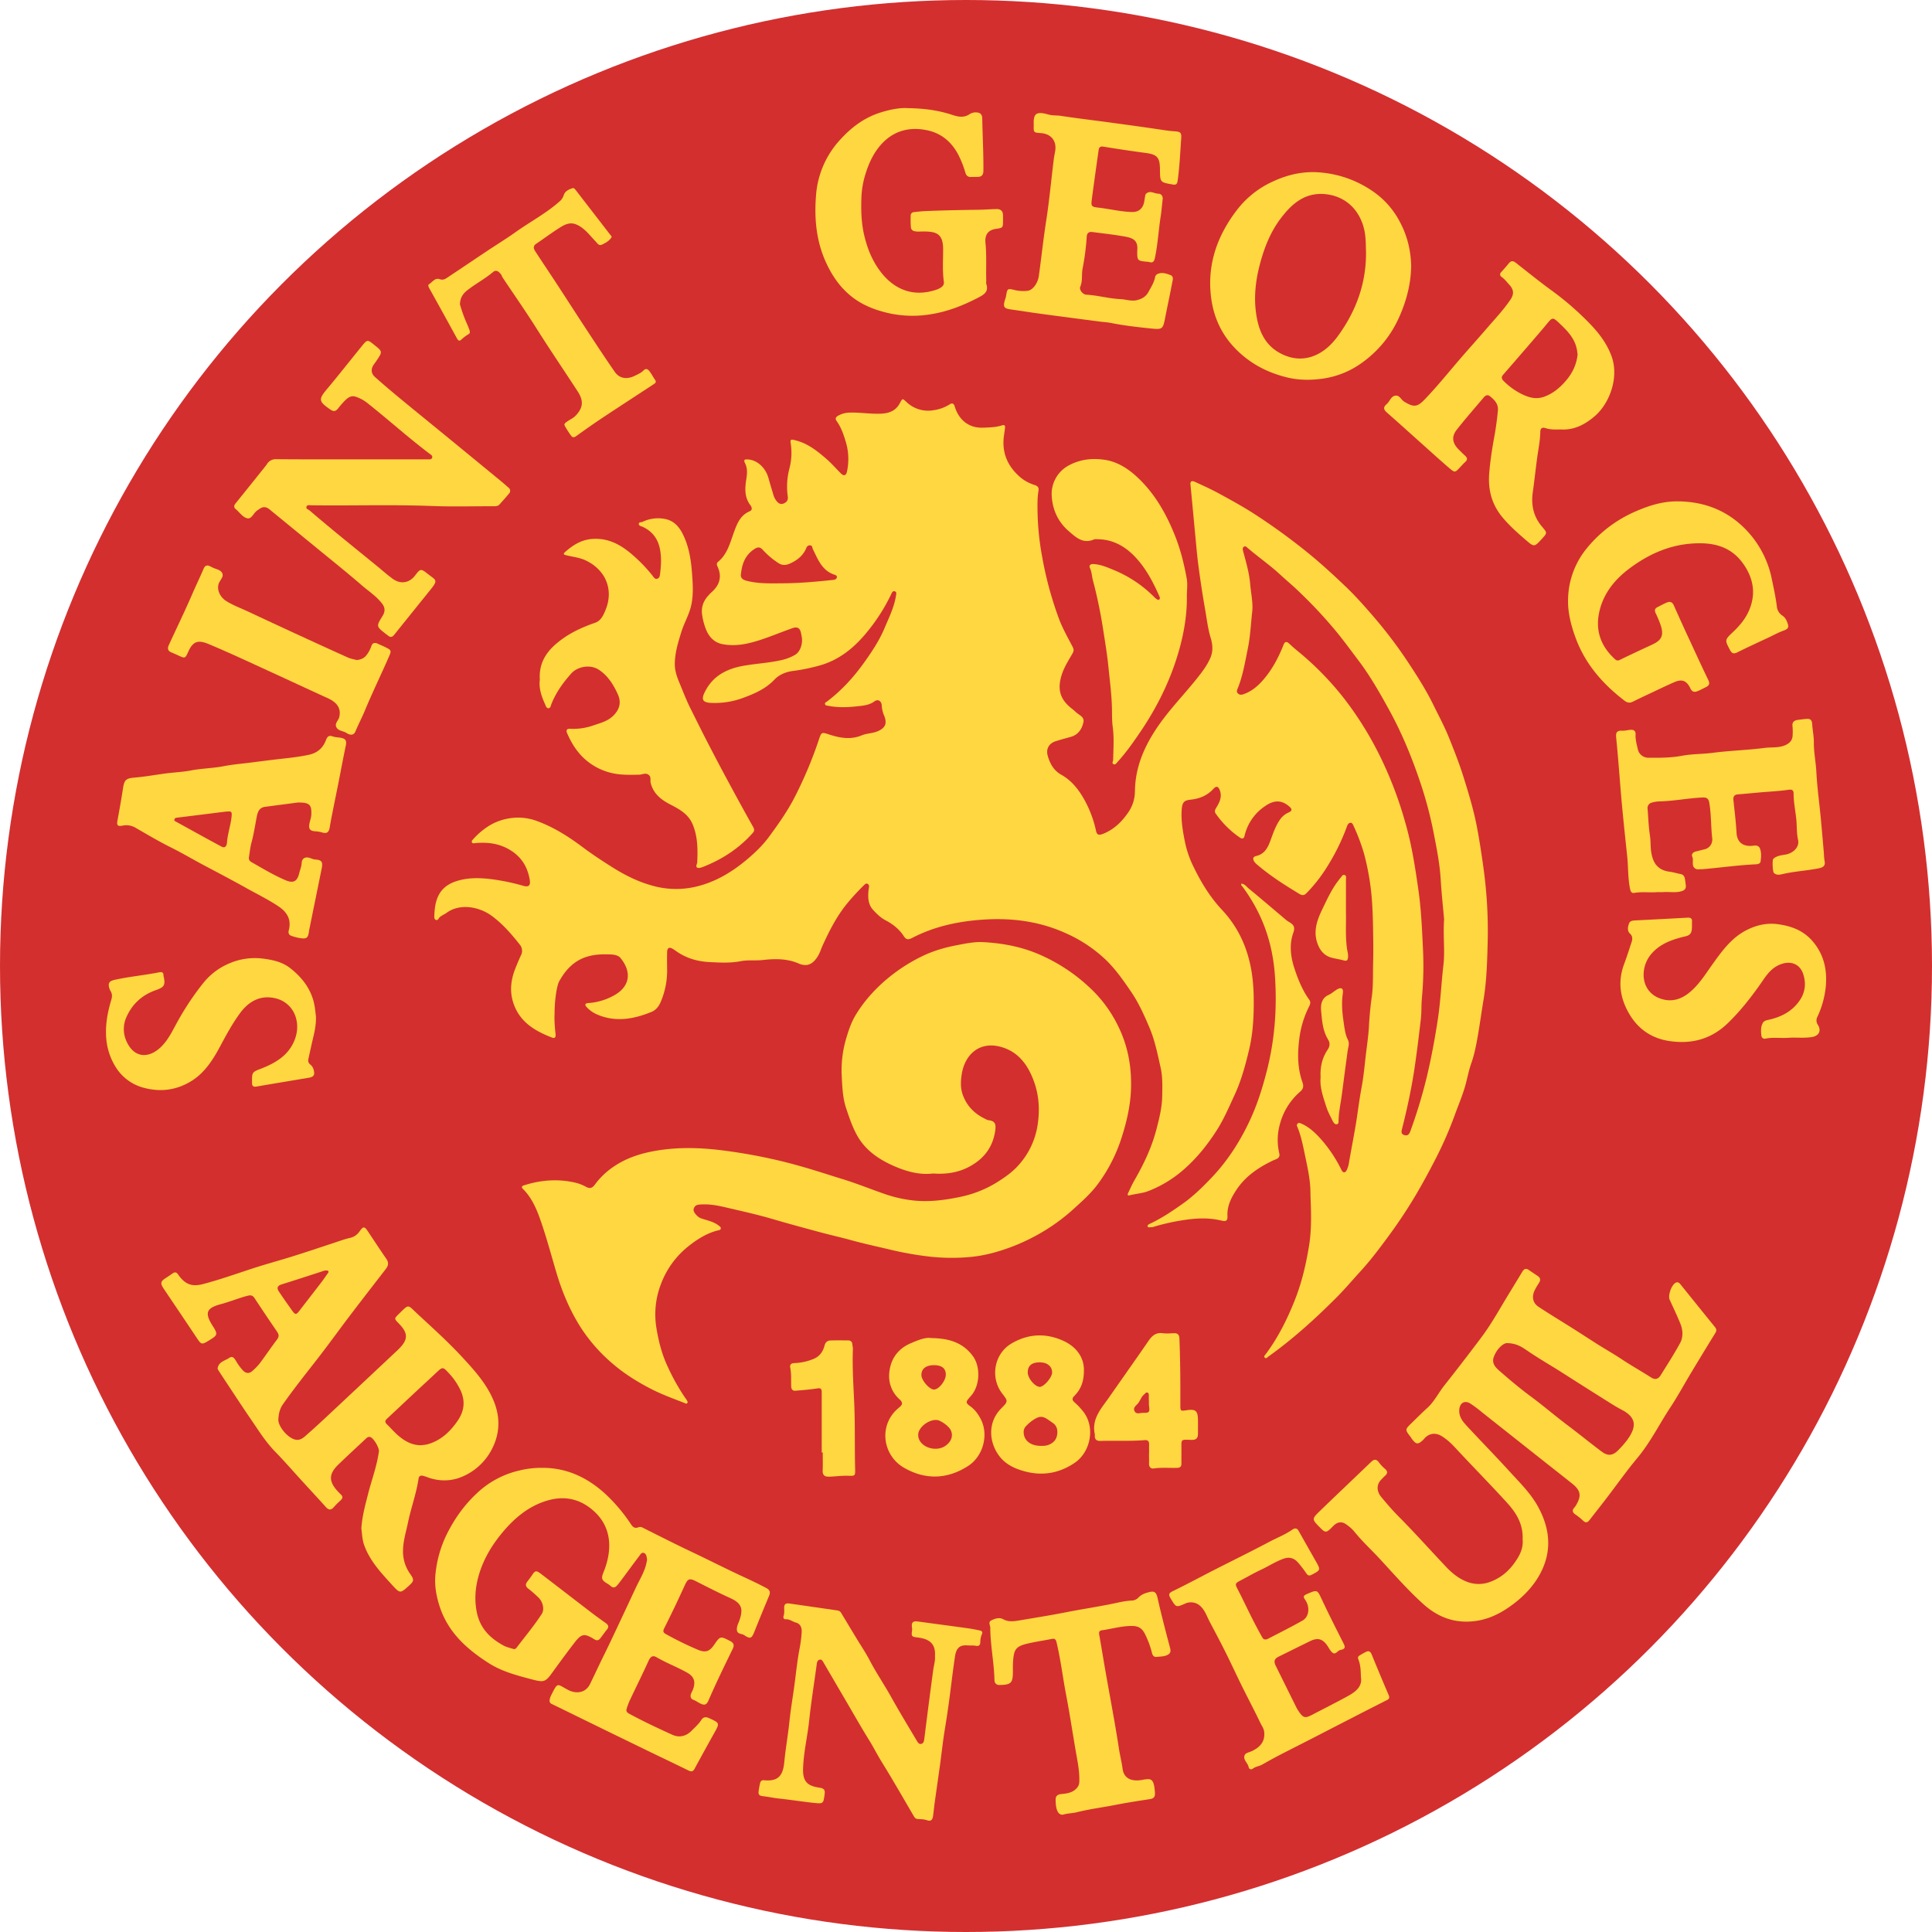 <svg id="Calque_1" data-name="Calque 1" xmlns="http://www.w3.org/2000/svg" viewBox="0 0 1936.88 1936.88"><defs><style>.cls-1{fill:#d32f2f;}.cls-2{fill:#ffd740;}</style></defs><title>SGA-logo-site-md</title><circle class="cls-1" cx="968.44" cy="968.44" r="968.44"/><path class="cls-2" d="M1570.27,1577.36c.7-15.51-6.62-26.81-15.7-36.79-16.82-18.48-34.41-36.25-51.4-54.58-4.43-4.78-9-9.17-14.57-12.42-5.83-3.38-12-2.52-16.55,2.41-.45.49-.83,1-1.31,1.5-5.44,5.11-7,5-11.63-1-.4-.52-.66-1.16-1.06-1.68-5.77-7.45-5.82-7.49.89-14,5.22-5.06,10.3-10.25,15.72-15.13,7-6.32,11.19-15.06,17-22.44q18.91-23.9,37.2-48.3c10.65-14.16,19.06-29.8,28.33-44.88,4.34-7,8.59-14.14,12.92-21.19,1.63-2.66,3.48-3.57,6.48-1.5,2.83,2,5.71,3.88,8.58,5.8,3.37,2.25,3.25,4.51,1.27,7.5a64.52,64.52,0,0,0-4,6.88c-3.23,6.51-2.07,12.82,3.8,16.7,11.11,7.33,22.52,14.19,33.78,21.3,7.92,5,15.78,10.12,23.68,15.17,8.59,5.51,17.5,10.48,26,16.13,9.59,6.37,19.66,12,29.37,18.21,4.21,2.69,7.24,1.57,9.58-2.19,6.64-10.66,13.48-21.22,19.48-32.24,3.36-6.17,2.85-13.29.16-19.82-3.29-8-7-15.78-10.57-23.63-2-4.33,1.9-15.32,6.22-17.19,2.29-1,3.62.52,4.94,2.16q17.05,21.24,34.22,42.4c1.62,2,1.8,3.61.45,5.81q-12.12,19.65-24,39.4c-7.09,11.75-13.62,23.87-21.16,35.3-11.09,16.81-20,35-33,50.62-11,13.15-20.9,27.23-31.34,40.86-5.52,7.21-11.18,14.32-16.74,21.51-2,2.61-3.91,3.08-6.5.52a61.19,61.19,0,0,0-7.69-6.18c-3-2.09-3.45-4.25-.87-7a12,12,0,0,0,1.43-2c5.81-9.54,4.93-15-3.74-21.9-10.29-8.23-20.68-16.33-31-24.51q-29.64-23.44-59.26-46.91a126.11,126.11,0,0,0-11.84-8.85c-5.85-3.57-10.62-.58-11.07,6.4-.42,6.45,3.08,11.19,7,15.42,14,15.18,28.55,29.94,42.47,45.24,10.53,11.58,21.88,22.44,29.58,36.52,11.2,20.48,13.89,41.64,4.09,62.9-7.23,15.7-19.28,28-33.51,37.81-11.71,8.09-24.11,13.4-38.7,14.24-18.66,1.08-33.9-5.66-47.31-17.77-15.46-14-29.17-29.74-43.29-45-8.52-9.24-17.84-17.71-25.71-27.58a41,41,0,0,0-8.18-7.17c-3.76-2.73-7.71-2.51-11.38.45a35.42,35.42,0,0,0-2.85,2.77c-5.57,5.54-6.46,5.55-11.86.06-8.28-8.42-8.4-8.54.21-16.85,17-16.42,34.15-32.69,51.22-49.05,2.88-2.77,5.22-2.78,7.7.67a40.48,40.48,0,0,0,6.13,6.49c2.87,2.53,2.54,4.66-.15,7-1.25,1.07-2.32,2.36-3.5,3.51-5.4,5.28-4.63,12.28-.29,17.5,5.5,6.61,11.09,13.19,17.13,19.27,16.46,16.54,32,34,48,50.91,6.23,6.57,13.22,12.19,21.64,15.22a32.36,32.36,0,0,0,23-.37c12-4.55,20.42-12.76,27-23.51C1569.09,1590.11,1570.91,1583.66,1570.27,1577.36Zm-15.71-196.71c-3.57-.07-10,5.45-13.09,13.57-2.51,6.51,1.57,10.74,5.55,14.21,10.18,8.87,20.52,17.6,31.37,25.61,12.72,9.38,24.67,19.74,37.31,29.22,11.44,8.59,22.52,17.69,34,26.25,6.09,4.55,11,3.94,16.27-1.39a94.14,94.14,0,0,0,9.15-10.41c8.82-12.18,10.44-22-5.48-30.25-6.11-3.16-11.9-7-17.74-10.63q-21.06-13.23-42-26.63c-11.24-7.15-22.8-13.76-33.86-21.25C1570.42,1385.16,1564.7,1380.71,1554.56,1380.65Z" transform="translate(-43.81 -34.12)"/><path class="cls-2" d="M406.09,1566.53c.71-12.07,3.81-23.25,6.68-34.51,3.63-14.26,8.89-28.11,10.9-42.8.49-3.6-5.31-13.52-8.74-14.46-1.61-.44-2.82.26-4,1.36-9.38,8.84-18.91,17.52-28.15,26.5-9.39,9.13-9.45,16.61-.68,26.25,1.12,1.22,2.27,2.41,3.48,3.55,2,1.88,1.94,3.64,0,5.52-2.4,2.28-4.87,4.52-7,7-2.82,3.25-5.2,3.29-8.12,0-8.39-9.36-17-18.57-25.43-27.84s-16.49-18.56-25.16-27.41c-9.55-9.77-16.71-21.29-24.36-32.45-8.5-12.39-16.7-25-25-37.52q-3.84-5.77-7.58-11.61c-.43-.68-1-1.55-.93-2.23,1.07-6.74,7.53-7.57,11.87-10.59,3.19-2.23,5.15.86,6.56,3.27a53.35,53.35,0,0,0,6.7,9.2c3.11,3.38,6.49,3.77,9.9.61a58.68,58.68,0,0,0,7.22-7.49c5.83-7.8,11.26-15.92,17.16-23.67,2.21-2.9,2.22-5,.21-8q-11.51-16.76-22.67-33.75c-2-3-4.05-3.09-7.47-2.17-8.85,2.37-17.33,5.89-26.15,8.25-14.65,3.9-16.58,8.68-8.43,21.64.18.28.4.53.57.82,4.74,7.74,4.53,8.6-3.3,13.45-8.41,5.21-8.31,5.15-14-3.37-10.73-16.12-21.59-32.15-32.38-48.22-3.44-5.12-3-7.24,2.15-10.45,2.37-1.48,4.65-3.1,6.95-4.69,2.12-1.46,3.78-1.39,5.4,1,7,10.08,13.77,12.68,25.27,9.66,17.16-4.51,33.86-10.52,50.74-16,12.91-4.17,26-7.7,39-11.77,13.89-4.36,27.69-9,41.54-13.56,5.29-1.72,10.53-3.71,15.93-4.91,4.39-1,7.3-3.35,9.79-6.88,3.35-4.77,4.7-4.7,7.85,0,6.26,9.33,12.38,18.75,18.79,28,2.57,3.71,1.92,6.75-.56,10-11.91,15.43-23.89,30.82-35.69,46.34-11.18,14.71-21.95,29.74-33.31,44.31-11.58,14.85-23.29,29.59-34.15,45-3.24,4.61-4.4,9.71-4.63,15.43-.26,6.49,9.19,18.62,17.53,20.14,5,.92,8.58-2.86,12-5.89,6.82-6,13.5-12.15,20.13-18.36q34.56-32.34,69.06-64.77c.6-.56,1.21-1.13,1.79-1.71,9.77-9.63,9.84-16,.29-25.75-4.77-4.88-4.79-4.9,0-9.6,10.57-10.29,8.37-9.63,18.76,0,15.14,14.06,30.54,27.88,44.59,43.08,12.34,13.35,24.69,26.91,31.74,44.08s6.3,34.23-3.06,50.69a59.14,59.14,0,0,1-25.69,24c-11.94,5.94-24.58,6.5-37.28,2a35.49,35.49,0,0,0-5.15-1.66c-2.23-.42-3.77.37-4.16,3-2.2,14.93-7.52,29.09-10.55,43.8-1.93,9.36-4.92,18.59-5,28.25A38.47,38.47,0,0,0,455,1612c4.2,5.9,3.92,7.21-1.39,12-8.45,7.6-8.71,7.84-16.56-.78-11-12.07-22.32-24-28.09-39.92C406.9,1577.65,406.83,1571.91,406.09,1566.53ZM465.42,1483a46.28,46.28,0,0,0,6.81-.88c13.33-3.7,22.75-12.51,30.45-23.75,6.55-9.58,7.73-19.42,3-30.08a66.51,66.51,0,0,0-12.53-18.21c-5.1-5.49-5.76-5.69-11.16-.57-6.94,6.6-14,13-21,19.54-9.78,9.12-19.5,18.31-29.28,27.43-2,1.86-2.11,3.48-.09,5.44,3.8,3.68,7.24,7.78,11.24,11.21C449.26,1478.66,456.45,1482.92,465.42,1483Zm-92.26-173.42c.07-1.3-.72-1.7-1.84-1.8a11.7,11.7,0,0,0-4.76,1c-13.38,4.37-26.76,8.71-40.19,12.9-4.36,1.36-5.47,3.51-2.89,7.35,4.22,6.3,8.58,12.51,13,18.7,3.4,4.77,4.22,4.71,7.76.1,7.44-9.68,14.95-19.31,22.37-29C368.88,1315.81,371,1312.65,373.16,1309.55Z" transform="translate(-43.81 -34.12)"/><path class="cls-2" d="M587.27,1505.67c24.74-.14,45.5,9.71,63.54,26.25a169.21,169.21,0,0,1,25.84,30.7c1.85,2.74,3.91,3.92,7.06,2.68a4.9,4.9,0,0,1,4.25.27c16.06,8,32,16.18,48.26,23.86,18,8.51,35.71,17.6,53.79,25.93,7.43,3.42,14.88,7,22.15,10.87,3.5,1.86,4.14,4.22,2.66,7.76-5,11.94-9.9,23.89-14.69,35.9-2.81,7-4.1,7.63-10.43,3.4-2.49-1.65-7-.59-7.16-5.54-.15-3.39,1.46-6,2.5-9,4.25-12.12,2.21-17.38-9.51-22.69-11.38-5.16-22.48-10.84-33.61-16.5-7.19-3.66-8.56-2.81-11.86,4.43-6.47,14.17-13.16,28.25-20.18,42.15-1.79,3.53-1.2,4.8,1.94,6.47a348.5,348.5,0,0,0,31.87,15.54c7.4,3,11.4,1.69,16-5,6.2-9,6.27-8.94,16.09-3.87,3.77,1.94,4.38,4.23,2.53,8-8.26,17-16.59,33.94-24.08,51.29-2.08,4.84-4.18,5.54-8.86,3.1-2.18-1.14-4.14-2.61-6.51-3.47-2.59-.94-3.14-3.27-2.39-5.79a36.94,36.94,0,0,1,1.68-3.62c3.31-7.84,2-13.56-5.19-17.65-10.07-5.69-20.9-9.72-30.87-15.56-3.76-2.2-6.06-.8-8,3.37-6.14,13.56-12.79,26.88-19.15,40.34a70.12,70.12,0,0,0-2.9,7.93c-.77,2.32.34,3.73,2.34,4.82,14.18,7.72,28.79,14.56,43.46,21.23,7.05,3.2,13.9,1.5,19.46-4.18,3.35-3.43,7-6.56,9.62-10.68,1.9-3,4.48-3.33,7.72-1.83,10.86,5,10.83,4.91,5.07,15.2q-9.91,17.75-19.61,35.63c-1.54,2.85-3.23,3.07-6,1.71-12.38-6.09-24.86-12-37.27-18q-30.23-14.67-60.4-29.43c-13.15-6.42-26.29-12.91-39.47-19.28a3.46,3.46,0,0,1-2.12-4,14.22,14.22,0,0,1,1.28-4.25c7.18-14.16,5.58-12,17.3-5.81,7.59,4,17.3,3.34,21.83-5.77,4.29-8.61,8.22-17.39,12.5-26,5.7-11.43,11.08-23,16.54-34.56,5.86-12.42,11.62-24.89,17.5-37.31,3.8-8,8.69-15.6,10.27-24.58a10.12,10.12,0,0,0,.37-3.42c-.44-2.25-.69-5-3.25-5.76-2.31-.69-3.43,1.7-4.55,3.18-5.89,7.74-11.63,15.61-17.44,23.42-1.48,2-3,4-4.6,5.85-2,2.4-4.21,3-6.74.58a18,18,0,0,0-3.23-2.26c-6-3.73-6.23-5.32-3.64-11.74,8.7-21.51,8.31-43.75-8.68-59.89-13.67-13-29.79-17-47.88-11.6-19.37,5.75-33.88,18.37-46.41,33.82-9.49,11.7-17.08,24.54-21.56,38.9-4,12.72-5.35,25.77-2.63,39.25,3.21,15.94,13.17,25.89,26.5,33.2,3.12,1.72,6.75,2.53,10.19,3.59,2,.61,3.06-1.11,4-2.35,8.3-10.89,17.09-21.4,24.53-32.93,2.66-4.13,1.21-11.69-3.14-16a115.8,115.8,0,0,0-10.42-9.15c-2.92-2.24-3.1-4.41-1-7.16,1.6-2.11,3.27-4.17,4.71-6.38,3-4.56,4.13-5,8.54-1.62C603,1624.82,620,1638,637.17,1651.14c4.58,3.5,9.28,6.85,14,10.21,2.64,1.89,3.28,3.87,1,6.6s-4.34,5.83-6.59,8.68c-1.66,2.11-3.42,2.47-6,.89-10-6.18-12.82-5.72-20,3.66C612,1691,604.69,1701,597.44,1711c-6.64,9.2-8.29,9.9-19.45,7-15.4-4.07-31-8-44.52-16.75-21.54-13.81-40.13-30.36-48.69-56-3.76-11.27-5.67-22.72-4.27-34.27a116.35,116.35,0,0,1,10.42-37.12c7.76-16,17.66-30.24,30.6-42.37a91.4,91.4,0,0,1,42.79-23.11A90.33,90.33,0,0,1,587.27,1505.67Z" transform="translate(-43.81 -34.12)"/><path class="cls-2" d="M1608.26,464.64c-5.09.12-10.12.3-14.82-1.27-4-1.31-5.39.53-5.44,3.73-.14,8.68-1.93,17.12-3.1,25.65-1.57,11.49-2.74,23-4.39,34.51-1.89,13,.57,24.76,9.25,34.89,5.3,6.19,5.26,6.23-.11,12.14-7.78,8.54-7.72,8.46-16.54.88-8-6.88-15.84-13.9-22.7-22-11-13-15-27.9-13.6-44.84,1-12.27,2.89-24.39,5.08-36.4,1.59-8.68,2.75-17.31,3.59-26.05.66-6.89-3.38-10.8-7.92-14.5-2.13-1.74-4.37-1.1-6.1,1-9.16,10.86-18.58,21.51-27.32,32.69-5.35,6.85-4.27,13.35,1.89,19.54,2.22,2.23,4.46,4.44,6.76,6.58,2.12,2,2.36,3.79.13,5.88-1.94,1.8-3.72,3.78-5.54,5.7-4.88,5.17-5.05,5.39-10.58.67-8.9-7.61-17.55-15.51-26.28-23.31-12.18-10.89-24.28-21.87-36.56-32.64-3.36-2.95-3.29-5.47-.11-8.11S1438,432,1442,430.9c4.71-1.31,6.35,4,9.6,5.92,9.56,5.77,13,5.59,20.66-2.42,12.69-13.26,24.2-27.58,36.18-41.47,8.42-9.76,17.08-19.32,25.48-29.1S1551,345,1558.14,334.4c3.72-5.51,3.24-10-1.2-14.82-2.45-2.66-4.58-5.6-7.61-7.72-1.88-1.33-2.28-3.07-.45-5.05,2.58-2.78,5.08-5.65,7.46-8.6s4.49-2.7,7.17-.59c11.67,9.13,23.18,18.49,35.15,27.2a294,294,0,0,1,39.54,34.37c8.94,9.34,16.63,19.51,21.2,32,7.83,21.4-2,47.53-16.92,60.24C1632.24,460.15,1621.54,465.48,1608.26,464.64Zm17.14-75.13c-.09-.61-.25-1.59-.36-2.58-1.48-13.32-10.51-21.79-19.4-30.13-5-4.69-6.06-4.08-10.49,1.35-5.21,6.39-10.63,12.61-16,18.85q-14.22,16.5-28.51,32.94c-2,2.26-1.36,4.19.56,6.08a68.61,68.61,0,0,0,17,12.56c7.58,3.86,15.16,6.45,24,3.15,8.34-3.11,14.81-8.44,20.54-14.84C1619.6,409.24,1624.24,400.36,1625.4,389.51Z" transform="translate(-43.81 -34.12)"/><path class="cls-2" d="M396,494.63H471c1.15,0,2.31,0,3.46,0s2.3-.46,2.65-1.8-.44-2.18-1.41-2.91c-22-16.47-42.41-35-64-52.08a38.3,38.3,0,0,0-11.29-6c-4.4-1.53-7.7.86-10.58,3.65a92,92,0,0,0-7.17,8.21c-2.24,2.75-4.28,3.33-7.51,1.1-12.17-8.38-12.31-10.18-2.93-21.35,11.56-13.79,22.67-28,34-41.93,5.79-7.11,5.9-7.12,12.32-2,8.8,7.07,9,6.83,2.88,16-.83,1.24-1.7,2.44-2.58,3.64-3.31,4.55-3.3,9.18.85,12.89,8.36,7.47,16.93,14.69,25.57,21.83,16.78,13.84,33.67,27.52,50.49,41.31q25.64,21,51.21,42.06c2.3,1.89,4.5,3.88,6.74,5.84a3.81,3.81,0,0,1,.48,5.75c-3,3.72-6.29,7.24-9.44,10.85-1.44,1.66-3.3,1.95-5.36,1.95-20.75-.06-41.52.57-62.24-.23-40.48-1.55-81-.17-121.44-.73-1.7,0-4-.75-4.67,1.6-.6,2.13,1.81,2.46,3,3.46,22.24,19.14,45.16,37.44,67.9,56,5.24,4.27,10.26,8.8,15.75,12.75,7.59,5.47,16.37,4.25,22.09-3.21,5.51-7.2,5.87-7.35,13-1.72,8.07,6.38,10.76,5.69,2.47,15.92Q457.07,648,438.94,670.59c-1.69,2.1-3.6,2.87-5.92.86-.74-.65-1.61-1.15-2.39-1.76-9.72-7.65-9.72-7.66-3.33-18,2.6-4.2,2.85-8.08-.37-12.34-5.59-7.4-13.34-12.32-20.16-18.23-15.2-13.16-30.95-25.68-46.49-38.44s-30.87-25.24-46.27-37.9c-3.05-2.51-6.13-3-9.5-.82-1.1.72-2.19,1.45-3.24,2.23-3.26,2.44-5.28,8.19-9.12,7.61-4.84-.73-8-6-11.93-9.19-2-1.61-2.09-3.53-.38-5.64q14.63-18.13,29.16-36.34c.82-1,1.66-2.06,2.39-3.16a10.24,10.24,0,0,1,9.48-5C345.89,494.72,370.92,494.62,396,494.63Z" transform="translate(-43.81 -34.12)"/><path class="cls-2" d="M1233.69,631.48c.23,19.37-3.06,38.22-8.48,56.77-8.56,29.24-22,56-39.12,81-6.83,10-13.76,19.81-21.92,28.71-1.05,1.15-2.11,3.16-4,2.28-2-1-.43-2.85-.4-4.38.24-11,1.07-21.94-.41-32.88-.81-5.94-.69-12-.78-17.89-.23-14.34-2.17-28.48-3.58-42.67-1.27-12.68-3.4-25.27-5.36-37.86q-1.89-12.24-4.42-24.36c-1.68-8.09-3.57-16.16-5.71-24.14-1.11-4.12-1.1-8.47-3-12.47-1.06-2.19.07-4.11,3.18-4,7.41.28,14.1,3.25,20.75,6a123.28,123.28,0,0,1,40.43,27,10.23,10.23,0,0,0,1.45,1.35c1.07.71,2.29,2.08,3.48,1.3,1.55-1,.57-2.69,0-4-6.39-14.48-13.8-28.41-24.91-39.75-10.25-10.48-22.62-16.93-37.67-16.78a6.62,6.62,0,0,0-2.45.11c-11.08,5-18.39-2-25.74-8.41-10.36-9-15.87-20.93-16.8-34.42a32.44,32.44,0,0,1,17.49-31.51c11.53-6.11,23.78-7.2,35.9-5.34,12.47,1.91,23.21,8.8,32.56,17.57,17.1,16,28.45,35.81,37.2,57.45,5.76,14.22,9.44,29,12.17,44C1234.54,619.68,1233.69,625.66,1233.69,631.48Z" transform="translate(-43.81 -34.12)"/><path class="cls-2" d="M1458.55,301c-.33,18-4.76,34.92-12.16,51.32a111.26,111.26,0,0,1-36.76,45.18,87.7,87.7,0,0,1-40.17,16.27c-11.71,1.61-23.33,1.55-34.72-1.14-20.9-4.95-39.35-14.82-54.12-30.79-12.83-13.86-20.23-30.52-22.63-49.35-4.26-33.44,6.34-62.64,26.37-88.48a94.51,94.51,0,0,1,35.41-27.88c14.84-6.9,30.07-10.39,46.14-9.23A108.11,108.11,0,0,1,1418.77,225a84.41,84.41,0,0,1,28.72,32.1,93.72,93.72,0,0,1,9.11,25.64A105.42,105.42,0,0,1,1458.55,301Zm-45.27-13.63c-.25-8.16-.06-16.2-2.1-24.28-5.08-20.17-20.15-33.11-40.16-34.45s-33,10.67-43.8,25.18c-10.11,13.6-16.26,29.43-20.54,46-4.68,18.07-6.32,36.2-2.52,54.68,3,14.53,9.57,26.43,22.9,33.63,9.78,5.29,20.29,7,30.85,3.82,11.39-3.43,20.18-11.37,27.09-20.8C1403.18,346.26,1413.45,318.54,1413.28,287.33Z" transform="translate(-43.81 -34.12)"/><path class="cls-2" d="M1726.36,536.76c27.6.28,51.28,10.12,70,30.74a99.33,99.33,0,0,1,23.79,47.38c1.89,9.07,3.87,18.08,5,27.3a12.17,12.17,0,0,0,5.49,9.07,12,12,0,0,1,4.51,5.75c2.39,5.58,2.07,7.41-3.49,9.41-5.13,1.84-9.85,4.51-14.75,6.81-10.58,4.93-21.17,9.83-31.63,15-3.53,1.75-5.34.86-7.07-2.41-5.28-10-5.46-10.1,2.7-17.8,6.55-6.19,12.34-12.86,16.07-21.23,7.08-15.92,5.23-30.92-4.07-45.32-13.13-20.33-32.62-24.18-54.72-22.26-22.65,2-42.4,11.17-60.34,24.48-15.47,11.46-27.33,26.08-31.08,45.7-3.47,18.11,2.58,33.29,16.05,45.53a3.84,3.84,0,0,0,4.86.79c10.78-5.28,21.66-10.33,32.55-15.37,9.4-4.36,11.74-9.19,8.57-19.05a99,99,0,0,0-5.11-12.34c-1.35-2.82-1-4.75,1.78-6.15,3.24-1.61,6.4-3.43,9.74-4.75,3-1.18,5.21-.26,6.68,3.06,5.43,12.26,11,24.45,16.67,36.62,5.9,12.78,11.77,25.56,17.9,38.22,1.78,3.67.66,5.58-2.54,7.11-2.66,1.27-5.25,2.75-8,3.88-3,1.25-5.62,1.2-7.35-2.46-3.79-8-8.38-9.89-16.33-6.41-8.28,3.63-16.42,7.58-24.6,11.43-5.66,2.66-11.33,5.32-16.93,8.12-3.06,1.53-5.66,1-8.25-1-21.73-16.65-39.3-36.57-49-62.88-4.8-13-8.2-26.47-7.59-40.2a82.84,82.84,0,0,1,18.77-49.78,128.88,128.88,0,0,1,48.38-36.7C1696.91,540.92,1711.05,536.47,1726.36,536.76Z" transform="translate(-43.81 -34.12)"/><path class="cls-2" d="M342.52,838.65c-9.66,1.27-21.35,2.79-33,4.34-5.6.74-7.3,4.81-8.26,9.72-1.72,8.74-3,17.56-5.35,26.19-1.29,4.78-1.73,9.78-2.54,14.69-.37,2.31.76,3.85,2.63,4.9,11.29,6.39,22.4,13.15,34.36,18.18,7.62,3.21,11.44,1,13.39-7,.85-3.51,2.33-6.8,2.52-10.59.21-4.38,3.56-6.2,7.81-4.95,1.88.55,3.58,1.53,5.64,1.67,6.62.45,7.94,2.33,6.59,9q-6.09,30-12.19,59.94c-.13.65-.3,1.3-.38,1.95-1,8-2.26,9.09-10.07,7.75a46.76,46.76,0,0,1-8-2.22c-2.4-.89-3-3-2.37-5.35,2.85-10.8-1.61-18.28-10.29-24.09-10.15-6.81-21.12-12.13-31.75-18.06-13.78-7.69-27.73-15.08-41.7-22.44-11.51-6.06-22.67-12.75-34.33-18.55-12.19-6.07-23.94-13.07-35.75-19.88a18,18,0,0,0-12.83-2c-4.91.9-6-.31-5.06-5.17,1.92-10.58,3.85-21.15,5.46-31.78,1.4-9.27,3.08-10.49,12.11-11.27,10.74-.92,21.37-2.9,32.07-4.27,8-1,16.05-1.3,23.91-2.82,10.95-2.11,22.12-2.18,33.07-4.32,8.51-1.66,17.2-2.38,25.82-3.46,11.87-1.49,23.73-3.07,35.62-4.34,7.83-.84,15.57-1.91,23.3-3.49,8.71-1.78,14.53-6.64,17.62-14.78,1.39-3.67,3-5.13,6.94-3.71,2.59.92,5.51.83,8.24,1.38,4.73.94,5.71,3.08,4.72,7.79-2.52,12-4.74,24-7.12,36.08-1.76,8.93-3.61,17.84-5.38,26.78-1.25,6.31-2.55,12.62-3.59,19-.83,5.07-2.91,6.66-7.66,5.21a28.81,28.81,0,0,0-6.78-1.15c-5.39-.33-7-2.45-5.88-7.86.62-3.09,1.76-6,1.88-9.26C356.21,840.8,354.17,838.64,342.52,838.65Zm-69.73,9c-1.49.08-2.15.07-2.8.15l-48.15,6c-1.33.16-2.74.17-3.16,1.78s.94,1.93,1.91,2.46c15.1,8.31,30.16,16.71,45.35,24.85,3.75,2,5.19-1.09,5.42-4.09.7-9,3.77-17.43,4.66-26.38C276.45,848.21,275.57,847.35,272.79,847.69Z" transform="translate(-43.81 -34.12)"/><path class="cls-2" d="M953.22,142.52c17.9.25,31.74,2.33,45.29,6.79,5.71,1.88,11.68,3.23,17.51-.87a11.41,11.41,0,0,1,8.58-1.36c2.63.56,3.9,2.75,3.94,5.62.29,17.46,1.32,34.9,1.16,52.38,0,4.57-1.87,6.4-6.1,6.42-2,0-4-.09-5.92.05-3.32.25-5.11-1.18-6.1-4.43a99,99,0,0,0-7.56-18.85c-6.68-12.18-16.57-20.32-29.7-23.32-17.8-4.07-34.18-.23-46.89,13.73-7.6,8.36-12.41,18.52-15.83,29.5a89.78,89.78,0,0,0-4.18,23.37c-.45,12.82-.24,25.6,2.77,38.38,2.72,11.53,6.7,22.17,13.13,31.95,6.9,10.48,15.69,19,27.51,23.21,9.58,3.42,19.62,3.08,29.44.17a28.07,28.07,0,0,0,4.61-1.65c2.87-1.44,5.71-3.24,5.17-7-1.56-10.95-.7-21.95-.74-32.92-.06-15.95-7.54-17.67-21.1-17.47-2.63,0-5.17.31-7.78-.39A4.21,4.21,0,0,1,957,262a111,111,0,0,1-.2-12,3.38,3.38,0,0,1,3.25-3.23c3.59-.4,7.18-.81,10.78-1,18.23-.77,36.47-1.14,54.72-1.37,5.71-.07,11.46-.6,17.21-.68,4.52-.06,6.7,2.13,6.6,6.69,0,1.5,0,3,0,4.5,0,7.6,0,7.6-7.23,8.69-7.52,1.13-11.22,5.59-10.35,14.24,1.26,12.65.39,25.29.79,37.92a10.56,10.56,0,0,0,0,3c2.77,8-2.59,10.89-8.16,13.79-14.66,7.64-30.05,13.73-46.21,16.41a110.93,110.93,0,0,1-44-1c-13.44-3.19-25.91-7.93-36.84-16.68-11.49-9.2-19.46-20.88-25.54-34.22-9.8-21.49-11.79-44.29-9.9-67.29a92,92,0,0,1,24.12-55.53c10.88-12,23.26-21.47,38.5-26.67C935,144.05,945.79,142,953.22,142.52Z" transform="translate(-43.81 -34.12)"/><path class="cls-2" d="M1705.4,928.5c-7.46.68-15.36-.6-23.23.79-3.1.54-3.8-2-4.34-4.8-2.07-10.65-1.6-21.5-2.74-32.23-2.47-23.07-4.94-46.16-6.79-69.29-1.32-16.54-2.61-33.07-4.25-49.58-.45-4.45.51-7,5.7-6.72,2.89.18,5.84-.65,8.78-.9,3.21-.26,5.2,1.25,5,4.59-.28,5.08,1.08,9.83,2.19,14.66a10.8,10.8,0,0,0,10.56,8.76c11.33.1,22.63.12,33.9-2,10.3-1.9,20.87-1.62,31.29-3,17.06-2.22,34.3-2.61,51.38-4.85,7.11-.93,14.45.25,21.29-3,4.29-2.06,6.8-5.07,6.84-10a57.19,57.19,0,0,0-.12-8.49c-.62-4.42,1.62-6.09,5.37-6.62,2.92-.41,5.86-.75,8.79-1,3.65-.33,5.35,1.25,5.56,5.15.33,6.12,1.73,12.21,1.66,18.3-.1,10,2,19.81,2.52,29.78.81,15.54,3,31,4.45,46.5,1.12,11.72,2.09,23.45,3.11,35.19a60.44,60.44,0,0,0,.65,7.43c1,4.53-.93,6.48-5.56,7.41-11.89,2.4-24,3-35.89,5.69-3,.68-6.56,1.68-9.34-1-1.24-1.2-1.82-13-.55-14.15,3.43-3.18,8-3.53,12.32-4.29,7.63-1.35,14.06-7.54,12.47-14.63s-1.06-13.87-1.78-20.76c-.88-8.4-2.62-16.72-2.68-25.2,0-3.95-1.25-4.93-5.45-4.31-9.23,1.36-18.6,1.76-27.91,2.57-7.51.66-15,1.42-22.53,2-3.72.28-4.81,2.45-4.47,5.73,1.16,10.89,2.51,21.74,3.13,32.7.56,10,6.93,14.35,17,13,2.86-.39,5.42,0,6.54,3,1.52,4.16,1.19,8.55.56,12.8-.33,2.17-2.49,2.77-4.66,2.88-17.53.82-34.92,3.27-52.39,4.82-1.8.16-3.62.13-5.43.18a4.22,4.22,0,0,1-1.47-.07c-6.46-2.24-2.66-8.41-4.51-12.49-1.11-2.46.73-4.71,3.7-5.35,2.72-.58,5.39-1.39,8.11-2,6.19-1.34,8.74-6.43,8.14-11.51-1.38-11.86-.85-23.87-3-35.66-.83-4.44-3.15-5.06-7-4.88-14.42.66-28.63,3.6-43.08,3.89a29.91,29.91,0,0,0-7.27,1.17,5.56,5.56,0,0,0-4.41,6.31c.71,8.94,1,17.94,2.36,26.78.85,5.62.41,11.24,1.33,16.87,1.58,9.64,5.7,17.69,18.32,19.37,3.73.49,7.37,1.62,11.07,2.34,2.69.51,3.92,2.25,4.33,4.76.37,2.29.71,4.59.91,6.9.29,3.25-1.56,4.78-4.45,5.6-5.84,1.67-11.79.46-17.68.81C1709.76,928.6,1707.78,928.5,1705.4,928.5Z" transform="translate(-43.81 -34.12)"/><path class="cls-2" d="M1183.92,285.41c1.29-12.3-6.59-13.18-16.49-14.83-9.37-1.56-18.82-2.55-28.24-3.82-3.6-.48-5.7.79-5.91,4.72a247.85,247.85,0,0,1-4.17,32c-1.12,6,.22,12.26-2.34,18.19-1.24,2.86,2.58,7.7,6,7.87,11.47.6,22.57,3.95,34.09,4.43,5.8.24,11.41,2.58,17.46.88,4.72-1.33,8.46-3.6,10.79-7.94,2.58-4.79,5.64-9.37,6.68-14.87a4.39,4.39,0,0,1,2.27-3.14c4.53-2.19,9.07-.53,13.19,1,3.59,1.36,2.16,5.24,1.65,8-2.11,11.23-4.56,22.4-6.75,33.62-2.48,12.69-2.47,13.19-15.12,11.86-13.17-1.38-26.37-2.85-39.39-5.47-3.69-.74-7.49-.9-11.23-1.39-19.94-2.61-39.89-5.2-59.82-7.9-9.73-1.32-19.44-2.88-29.16-4.25-7.28-1-8.26-2.54-6.06-9.86a26.58,26.58,0,0,0,1-3.35c1.33-8,1.33-8.06,9.21-6.14a37.32,37.32,0,0,0,12.27.64c5.32-.48,10.38-7.62,11.39-14.73,2.58-18.36,4.48-36.81,7.35-55.15,3.15-20.12,5-40.45,7.49-60.68.36-3,.89-5.91,1.46-8.84,2-10.51-3.66-18-14.34-18.71-7.2-.51-7.2-.51-7.05-7.78a4.13,4.13,0,0,0,0-.5c-.39-10.66,1.73-14.06,14.63-10.37,4.22,1.21,8.47.74,12.7,1.39,16,2.45,32.09,4.34,48.13,6.51,16.69,2.27,33.39,4.53,50,7,5.19.76,10.35,1.63,15.6,1.94,6,.36,7.22,1.36,6.8,7.12-1.06,14.21-1.56,28.47-3.63,42.61-.47,3.25-1.67,4.18-4.89,3.61-12.66-2.21-12.68-2.13-12.79-15.07-.11-12.27-2.77-15-14.61-16.6-14.11-1.86-28.19-4-42.25-6.28-3.21-.51-4.27.93-4.64,3.54-2.31,16.42-4.66,32.82-6.8,49.26-.88,6.78-.45,7.56,6.24,8.31,11.4,1.27,22.59,4.15,34.09,4.42,6.6.15,10.79-3.43,12.1-9.95.36-1.79.57-3.61.92-5.4.19-1,.26-2.17.86-2.78,4-4,8.37-.26,12.54-.21,2.69,0,4.65,2.31,4.25,5.65-.69,5.76-1.11,11.57-2,17.29-2.16,13.75-2.83,27.7-5.74,41.35-.8,3.76-2.12,5.46-6,4.12a6.37,6.37,0,0,0-1.47-.16C1183.86,295.57,1183.86,295.57,1183.92,285.41Z" transform="translate(-43.81 -34.12)"/><path class="cls-2" d="M1836.8,1074.53c-7.69.62-15.44-.78-23.12.86a3.28,3.28,0,0,1-4-2.81c-.55-4.29-.79-8.71,1.26-12.71,1-2,2.92-2.72,5.22-3.21,13.05-2.8,24.48-8.43,32.2-20.06,5.35-8,6.13-17,3.26-25.83-3.73-11.46-14.52-14.25-25.58-8.63-8.7,4.43-13.23,12.72-18.58,20.19-9.54,13.36-19.65,26.14-31.48,37.56-16.58,16-36.13,21.21-58.43,17.93-17.35-2.56-30.77-11.46-39.82-26.33-9.64-15.86-12.44-32.93-5.67-50.94,2.73-7.28,5.08-14.71,7.51-22.11,1-3,1-5.82-1.58-8.26-3-2.83-2.27-6.44-1.23-9.78s4-3.42,6.9-3.56q26-1.3,52.07-2.74c2.73-.14,4.52.61,4.36,3.83-.14,2.83.12,5.7-.27,8.48-.5,3.46-2,5.38-6.15,6.36-13,3.05-25.78,7.29-34.74,18.12-11.82,14.29-10.53,39.48,12.32,45.2,9.4,2.35,17.93-.4,25.42-6.28,10.41-8.18,17.15-19.54,24.74-30.1,9.41-13.11,19-26,33.8-33.36,9.9-4.94,20.15-7.2,31.32-5.65,13.08,1.83,24.76,6.14,33.82,16.29,12,13.48,15.57,29.53,13.76,47.15a93.5,93.5,0,0,1-8.39,29.52,7.63,7.63,0,0,0,.57,7.9c3.7,6,1,11-5.8,12.19C1852.57,1075.09,1844.67,1074,1836.8,1074.53Z" transform="translate(-43.81 -34.12)"/><path class="cls-2" d="M1059.27,1709.11v.5c0,11.79-1.69,13.56-13.49,13.77-3.15,0-5-1.94-5-5-.39-17.11-3.94-34-4.17-51.07,0-.33,0-.66,0-1,.15-2.61-2.51-5.89,1-7.7,3.68-1.91,8.11-3.23,11.86-1.19,5.63,3.07,11.15,2.06,16.8,1.12,15.5-2.6,31-5.08,46.44-8.12,14.6-2.89,29.33-5.12,43.93-8,7.15-1.41,14.35-3.36,21.72-3.69a9.65,9.65,0,0,0,6.67-2.9c3.09-3.33,6.76-4.54,11.08-5.63,4.75-1.19,6.86,0,8.16,5.78,3.75,16.92,8.2,33.65,12.6,50.39,1.06,4-.1,5.89-3.56,7.28-3.28,1.31-6.77,1.17-10.14,1.58-2.13.27-3.75-1.18-4.43-3.78a90.62,90.62,0,0,0-7.23-19.51c-2.53-4.86-5.88-7.58-12-7.73-10.69-.27-20.76,2.89-31.12,4.32-2.87.39-3,2.42-2.51,4.88,2.29,13,4.42,26.09,6.71,39.11,4.37,24.93,9.2,49.79,13,74.8,1,6.72,2.76,13.27,3.63,20,1.22,9.41,8.4,13.09,19.4,11.25a35,35,0,0,1,6.33-.81c4.22.07,5.79,3,6.57,11.64.33,3.73.79,7.48-4.49,8.31-11.64,1.83-23.31,3.57-34.87,5.85-12.85,2.54-25.87,4.15-38.61,7.33-4.57,1.15-9.43,1.06-14,2.46a2.9,2.9,0,0,1-1,.06c-4.24-.24-6.54-5.57-6.44-15.51,0-3.42,2.33-4.86,5.5-5.17,5.58-.56,11.11-1.15,15.36-5.63a9.46,9.46,0,0,0,2.86-6.58c.34-8.37-1-16.5-2.47-24.69-3.74-20.86-6.76-41.86-10.76-62.66-3.37-17.56-5.42-35.36-9.62-52.76-.57-2.34-1.5-3.88-4.42-3.29-7.38,1.5-14.84,2.6-22.21,4.19-14.26,3.08-16.28,5.58-17,20.26C1059.18,1704.11,1059.27,1706.62,1059.27,1709.11Z" transform="translate(-43.81 -34.12)"/><path class="cls-2" d="M401.26,695.81c4.86-.36,8.24-2.21,10.57-5.74a29.28,29.28,0,0,0,4-7.41c1.26-4.23,3.51-4.75,7-3.07,2.08,1,4.23,1.84,6.3,2.85,7.62,3.72,7.39,3.63,3.86,11.68-7.71,17.57-16.11,34.82-23.47,52.57-2.91,7-6.5,13.77-9.44,20.81-1.25,3-3.55,3.72-6.47,2.7a10.17,10.17,0,0,1-2.21-1.11c-3.26-2.21-8.1-2-10.22-5.63-2.34-4,2-7,2.78-10.58,1.89-8.43-1.88-14.47-11.94-19-18.52-8.39-36.91-17.06-55.41-25.5-21.06-9.61-42-19.53-63.34-28.45-10-4.2-15.71-3.75-20.72,7.55-3.08,6.95-3.3,6.84-10,3.75-2.39-1.1-4.79-2.18-7.22-3.19-3.45-1.43-3.67-4.17-2.38-7,7.86-17.17,16.16-34.15,23.66-51.49,3.69-8.5,7.69-16.84,11.37-25.33,1.39-3.2,3.3-3.84,6.22-2.5.74.34,1.48.7,2.2,1.09,3.43,1.91,8.32,2.28,10.12,5.73,2,3.8-2.23,7.11-3.46,10.73-2.08,6.17,1.29,13.57,7.91,17.64,6.91,4.26,14.5,7,21.79,10.44q23.63,11.07,47.31,22c17.4,8,34.82,16,52.3,23.87C395.36,694.54,398.68,695.07,401.26,695.81Z" transform="translate(-43.81 -34.12)"/><path class="cls-2" d="M1288.31,920c3.38.21,5.23,3.12,7.45,4.94,12.6,10.35,25,21,37.44,31.5a19.87,19.87,0,0,0,2.85,1.94c4.15,2.44,6.55,4.72,4.39,10.69-4.31,11.93-2.78,24.23,1.12,36.1,3.64,11,8,21.8,14.85,31.28,1.8,2.49.72,4.86-.35,7a97.41,97.41,0,0,0-9.28,29.25c-2.23,15.56-2.62,31.2,2.72,46.28,1.48,4.2.92,6.81-2.25,9.58a64.48,64.48,0,0,0-20.36,32.78,58,58,0,0,0-.58,29c1.28,5.24-3.46,5.84-6.28,7.2-14.6,7-27.76,15.82-36.87,29.71-5.11,7.79-9.26,16-8.79,25.83.23,4.82-1.3,5.88-6.08,4.71-13.69-3.35-27.27-2.33-41,0a212.42,212.42,0,0,0-27.2,6.31,6.69,6.69,0,0,1-2.42.34c-1.2-.11-3.05.76-3.34-1-.23-1.36,1.33-2,2.57-2.6,11.76-5.53,22.49-12.79,33.06-20.3,10.12-7.19,19-15.89,27.57-24.81,16.67-17.28,29.45-37.17,39.58-59,7.23-15.55,12.28-31.77,16.56-48.35,8.14-31.5,10.52-63.6,8.3-95.85-1.48-21.68-6.5-42.87-16.22-62.72a170.78,170.78,0,0,0-16.19-26.64C1288.93,922.42,1287.69,921.72,1288.31,920Z" transform="translate(-43.81 -34.12)"/><path class="cls-2" d="M977.57,1375.58c17.93.25,31.66,4.65,41.52,18,8,10.78,7.17,29.88-1.83,39.92-.44.5-.87,1-1.31,1.5-4.05,4.54-4.13,5.54.67,9s7.95,8,10.52,13c8,15.54,2.35,37-12.7,46.76-21,13.56-43.11,14.1-64.43,1.75-21.59-12.5-26-43.35-4.75-60.37,3.82-3.06,3.63-5.13.29-8.22a31.07,31.07,0,0,1-10.31-25.47c1-14.28,8.28-25,21.68-30.71C964.2,1377.6,971.6,1374.57,977.57,1375.58Zm-13.24,97a10.53,10.53,0,0,0,1.09,5c3.93,8.23,16.78,11.65,25.2,6.63,8-4.75,9.85-13.09,4.35-19.12a30.21,30.21,0,0,0-9.19-6.6C978.36,1454.87,964.31,1463.9,964.33,1472.6ZM992,1412.19c0-6.23-4.08-9.46-11.82-9.43-8.2,0-12.71,3.6-12.63,10,.08,5.32,8.19,14.52,12.7,14.41C985.12,1427.05,992.08,1418.18,992,1412.19Z" transform="translate(-43.81 -34.12)"/><path class="cls-2" d="M1130.45,1408c.09,11-3.06,19-9.52,25.48-2.48,2.49-2.5,4.15.07,6.47a71.83,71.83,0,0,1,8.83,9.35c12.48,16.09,7.05,40.78-8.69,51.4-15.19,10.25-31.74,13.32-49.7,8.57-11-2.91-20.66-7.57-27.18-17.35-9.36-14-9.62-32.66,3.06-45.56,7.32-7.46,7.21-7.4,1.1-15.37-12-15.66-8.19-39.68,9.59-50.08,17.08-10,35-10.45,52.37-2.32C1122.61,1384.32,1130.7,1394.76,1130.45,1408ZM1087,1483.62c.82,0,1.65,0,2.47,0,6,0,11.67-3.51,13.38-8.23,2-5.57,1.1-11.45-3.26-14.49-8.13-5.68-10.93-8.51-18.09-4.38a41,41,0,0,0-8.85,7.07,8.48,8.48,0,0,0-2.59,6.66C1070.28,1478.23,1077,1483.59,1087,1483.62Zm-12.87-73.68c0,5.79,7,14.3,12,14.54,4.09.19,12.48-9.51,12.46-14.41,0-6-4.83-10.09-12.07-10.16C1078.28,1399.83,1074.19,1403.15,1074.15,1409.94Z" transform="translate(-43.81 -34.12)"/><path class="cls-2" d="M1195.8,1491.84c0-3.33,0-6.66,0-10,0-3.09-1.61-4.17-4.37-3.94-14.77,1.2-29.58.36-44.37.78-3.91.11-5.93-1.49-5.66-5.59a3.72,3.72,0,0,0,0-1c-3.48-15.79,6.73-26.17,14.54-37.43,13-18.72,26.23-37.26,39.12-56.05,3.65-5.33,7.55-8.88,14.49-7.91,3.71.52,7.56.09,11.34,0s5.17,1.68,5.32,5.46c.89,22,1,43.91.93,65.88,0,6.84,0,6.84,6.45,5.85,8.77-1.34,11.08.6,11.21,9.56.07,4.67,0,9.33,0,14,0,4.27-1.59,6.27-6.21,6.18-11.76-.23-10.29-1.27-10.36,10.76,0,4.33-.06,8.66,0,13,0,2.92-1.25,4.19-4.15,4.28-7.88.27-15.76-.54-23.64.62-2.87.43-4.88-1.49-4.72-5,.15-3.16,0-6.33,0-9.5Zm-.11-53.68h-.15c0-1.49,0-3,0-4.48s.09-2.88-1.35-3.46-2.26.94-3.24,1.73c-2.91,2.34-3.87,6-6.11,8.9-1.81,2.31-5.51,4.41-3.6,8s5.67,1.58,8.59,1.67c6.16.21,6.82-.83,5.9-6.89A37,37,0,0,1,1195.69,1438.16Z" transform="translate(-43.81 -34.12)"/><path class="cls-2" d="M867.61,1490.23q0-30.18,0-60.36c0-3.09-.73-4.42-4.39-3.84-7.26,1.16-14.62,1.72-22,2.33-2.84.24-4.15-1.62-4.23-4.36-.19-6.3.29-12.61-.95-18.88-.62-3.17,1.17-4.4,4.29-4.47a55.51,55.51,0,0,0,18.65-4c6.22-2.38,9.83-7.21,11.42-13.44.91-3.58,2.95-5.14,6.18-5.24,5.75-.18,11.51-.08,17.27-.07,2.7,0,4.33,1.22,4.5,4.13.08,1.49.57,3,.52,4.43-.68,18,.5,35.93,1.3,53.83,1,22.12.35,44.23.92,66.33.18,7,.05,7.23-6.72,7-6.6-.25-13.1.77-19.66.91-4.23.08-6.36-1.63-6.15-6.27.27-6,.07-12,.07-18Z" transform="translate(-43.81 -34.12)"/><path class="cls-2" d="M1367.74,1114c-.55-10.36,1.55-19.43,7.07-27.56,2.18-3.21,2.6-6.66.59-9.86-5.51-8.78-6.18-18.85-7.11-28.63-.59-6.23.06-13.09,7.48-16.4,3.1-1.39,5.68-3.93,8.67-5.65,3.89-2.25,6.36-.88,5.65,3.61-1.67,10.52-.57,20.86,1,31.21.81,5.37,1.48,10.87,4,15.78,2,3.9.23,7.52-.24,11.21-1.8,14.13-3.92,28.22-5.61,42.36-1.08,9-3.28,17.94-3.5,27.11,0,1.31.37,3.86-1.89,4.06-2,.17-3.18-1.69-4-3.31-2.24-4.61-4.8-9.15-6.33-14C1370.37,1134,1366.72,1124.12,1367.74,1114Z" transform="translate(-43.81 -34.12)"/><path class="cls-2" d="M1393.15,949c.3,10.14-.7,22.94,1,35.68.38,2.94,1.34,5.78,1.11,8.84s-1,4.36-4.25,3.45c-4.09-1.12-8.38-1.68-12.43-2.8-6.62-1.82-11-6.5-13.6-13.21-5-12.73-.9-24.19,4.48-35.3,5-10.39,9.8-21,17.14-30.06a10.77,10.77,0,0,1,.88-1.19c1.28-1.2,2.09-3.65,4.07-3.13,2.55.67,1.59,3.31,1.6,5.15C1393.19,926.4,1393.15,936.38,1393.15,949Z" transform="translate(-43.81 -34.12)"/><path class="cls-2" d="M599.78,1050.67c-.35,5.72.21,13,1,20.28.27,2.56-.39,4.58-3.54,3.37-17.71-6.8-33.23-16.14-39.19-36-3.32-11.07-1.95-22,2.13-32.59,1.84-4.78,3.89-9.49,6-14.14a9.5,9.5,0,0,0-1.16-10.34c-8.4-10.65-17.21-20.85-28.27-29-11.94-8.76-31.57-13.17-45.54-2.78-2.48,1.85-5.72,2.62-7.59,5.38-.66,1-1.3,2.06-2.73,1.51s-1.73-1.91-1.69-3.29c.39-14.84,3.34-29.36,21.76-35.44,10.89-3.59,21.91-3.59,33.11-2.41a215.07,215.07,0,0,1,34.54,7c5.19,1.42,7.22-.33,6.3-5.92-2-12.09-7.47-21.93-18-28.92-11.6-7.74-24.17-9.29-37.49-7.91-1,.11-2,.25-2.53-1a2.09,2.09,0,0,1,.62-2.26,74.22,74.22,0,0,1,17.2-14.61,56.16,56.16,0,0,1,22.66-7.47,53.79,53.79,0,0,1,25,3.18c16.72,6.14,31.54,15.59,45.78,26.26,9.56,7.16,19.58,13.72,29.69,20.08,12.32,7.76,25.33,14.29,39.39,18.2a87,87,0,0,0,44.11,1.22c19.85-4.66,36.48-14.77,51.88-27.76,7.87-6.65,15.28-13.82,21.32-22,9.06-12.34,18-24.82,25.17-38.51A410.47,410.47,0,0,0,864.62,776c2.84-8.43,2.68-8,11.64-5.16,10.35,3.3,20.89,4.94,31.55.46,5-2.08,10.64-1.88,15.7-4,7.89-3.33,9.9-7.81,6.67-15.74a29.37,29.37,0,0,1-2.39-10.1c-.17-4.44-3.71-6.84-7.27-4.23-5.58,4.1-12.16,4.4-18.22,5.07-9.21,1-18.7,1.31-28-.58-1.28-.26-2.86-.07-3.34-1.57-.54-1.71,1.12-2.11,2.14-2.88,14.15-10.76,26-23.63,36.46-38.14,8.05-11.19,15.71-22.66,21-35.24,4.48-10.67,9.82-21.24,11.56-33,.23-1.6.71-3.1-1-3.84-2.08-.87-2.93.8-3.66,2.35a186.4,186.4,0,0,1-23.48,37.21c-12.46,15.55-27.18,28.19-46.66,34.16a188.2,188.2,0,0,1-29.13,6.08c-6.73.95-13.32,3.71-18,8.62-8.54,9-19.21,13.76-30.33,17.9a81.6,81.6,0,0,1-33.66,5.4c-7.55-.45-9.47-3.14-6.23-10,7.86-16.75,22-24.13,39.25-27.19,13.06-2.32,26.37-2.86,39.28-6a48.11,48.11,0,0,0,12.34-4.93c5.12-2.91,8-11.06,6.76-18-.27-1.47-.55-2.93-.87-4.39-1-4.44-3.64-6-8-4.54-11.15,3.86-22,8.49-33.26,12.12-12.37,4-24.74,6.56-37.67,4-8.55-1.73-13.71-8-16.51-15.47a64.55,64.55,0,0,1-3.65-14.4c-.87-7,1.18-12.68,5.43-17.84a54.27,54.27,0,0,1,4.87-5c7.67-7.1,9.65-15.53,5.22-25-1.09-2.35-.95-3.57.8-5,9-7.54,11.71-18.6,15.48-29,3.23-8.87,6.42-17.37,15.91-21.42,3.55-1.51,1.79-4.69.57-6.34-5.95-8.08-5.32-16.92-3.89-26.06.83-5.27,1.28-10.7-1.24-15.66-2.06-4.07.2-4.11,3.06-3.91,9.13.63,17.43,8.24,20.33,18.54,1.56,5.56,3.22,11.09,4.89,16.62a17.39,17.39,0,0,0,4.34,7.71c2.28,2.22,4.77,2.15,7.21.69s3.39-3.33,2.93-6.62a70.44,70.44,0,0,1,1.73-28.06,61.61,61.61,0,0,0,1.2-25.22c-.63-4.07.76-3.76,3.59-3.13,13,2.88,23,10.84,32.68,19.32,5,4.36,9.34,9.4,14,14.06,3,3,5.26,2.37,6.17-1.75a59.48,59.48,0,0,0-1.24-30c-2.16-7.3-4.68-14.5-9.19-20.78-1.69-2.35-.63-4,1.56-5.25a24.75,24.75,0,0,1,11.78-3.11c10.53-.28,21,1.57,31.52,1.06,8.07-.4,14.59-2.94,18.64-10.62,2.7-5.12,2.65-4.61,6.83-.83a31.24,31.24,0,0,0,26.89,8,40.37,40.37,0,0,0,16.07-5.81c2.42-1.56,4.17-1.23,5.14,2,3.9,12.92,13.57,22,28.87,21.31,6.26-.26,12.48-.36,18.47-2.28,2.67-.86,3.35.14,3.1,2.49-.3,2.8-.77,5.58-1.13,8.37-2.16,16.92,3.89,30.35,16.6,41.27a41.09,41.09,0,0,0,14.18,7.61c3.68,1.21,4.41,3,3.88,6.1-1.12,6.44-1,12.92-.93,19.4a269.76,269.76,0,0,0,4.45,45.42,359.93,359.93,0,0,0,17,63.09c3.65,9.77,8.81,18.79,13.6,28,1.31,2.52,1.58,4.13.1,6.73-3.9,6.85-8.25,13.48-10.75,21.12-4.93,15.08-1.91,25.32,10.64,34.86,1.31,1,2.5,2.15,3.73,3.26,3.07,2.76,8.3,4.56,7.27,9.64-1.43,7-5.23,12.81-12.76,14.92-5,1.4-10.07,2.74-15,4.32-6.84,2.17-10.08,7.77-8,14.84,2.26,7.77,6,14.61,13.51,18.78,10.71,6,17.9,15.42,23.68,26a113.45,113.45,0,0,1,11.16,30.15c1,4.72,3.26,4.85,8.7,2.42,10.62-4.72,18.25-12.63,24.51-22.15a37.67,37.67,0,0,0,5.81-20.3c.37-22.17,8.13-41.54,19.88-59.86,12-18.78,27.6-34.54,41.47-51.75,5.6-7,11.09-14,14.55-22.33,2.58-6.18,2-12.85.11-19.11-2.86-9.38-3.95-19.07-5.63-28.65q-3.77-21.5-6.63-43.15c-1.43-10.66-2.3-21.4-3.33-32.11-1.61-16.64-3.11-33.29-4.73-49.93-.44-4.56,2.46-3.77,4.67-2.76,8,3.67,16.13,7.34,23.89,11.58,12.82,7,25.64,14,37.86,22.07a622.39,622.39,0,0,1,52.14,38.1c12.79,10.46,24.92,21.62,36.86,33,10.15,9.66,19.46,20.28,28.64,30.91a453.09,453.09,0,0,1,34.58,45.87c9.08,13.72,17.89,27.67,25.14,42.53,5.15,10.55,10.76,20.86,15.16,31.78,5.35,13.29,10.6,26.58,14.89,40.3,5,16.07,9.92,32.16,13.12,48.69,2.68,13.8,4.76,27.7,6.71,41.64a459.14,459.14,0,0,1,4.28,74.94c-.47,19.12-1,38.36-4.11,57.47-2,12-3.66,24.22-5.75,36.24-1.61,9.34-3.42,18.8-6.64,27.89-2.25,6.36-3.57,13.09-5.26,19.65-2.85,11.12-7.46,21.56-11.31,32.28a384,384,0,0,1-20.25,45.84c-5.88,11.43-12,22.62-18.51,33.7a498.39,498.39,0,0,1-27.86,42c-9,12.25-18.11,24.32-28.37,35.5-7.71,8.4-15.07,17.16-23.1,25.23-21.45,21.55-43.93,41.93-68.68,59.6-1.15.82-2.26,2.58-3.71,1-1.14-1.26.28-2.36,1.06-3.41,12.31-16.54,21.45-34.79,29.08-54,7.07-17.79,11.37-36.29,14.4-55,1.78-11,2.07-22.3,1.89-33.62-.11-6.73-.48-13.51-.57-20.27-.16-11.63-2.63-23-5-34.33-2.23-10.53-4.09-21.14-8.33-31.12a2.38,2.38,0,0,1,.47-2.76c1-1,2-.72,3.16-.24,8.29,3.4,14.61,9.52,20.42,16a137.94,137.94,0,0,1,20.43,30.77c1.55,3.1,3.77,3.08,5.34-.14a26.32,26.32,0,0,0,2.13-7.11c2.71-16,6-31.78,8.33-47.83,1.31-9.28,2.65-18.65,4.37-27.92,1.94-10.39,2.91-21,4.12-31.49,1.15-9.87,2.68-19.68,3.23-29.64.53-9.74,1.41-19.49,2.8-29.15,1.64-11.4,1.06-22.9,1.38-34.29.2-7.26.25-14.82.13-22.18-.18-11.25-.26-22.59-.9-33.78a253.27,253.27,0,0,0-8.4-53.86,194.25,194.25,0,0,0-10.69-28.16c-.62-1.36-1.3-2.91-3.18-2.54-1.58.3-2.42,1.53-2.95,3a215,215,0,0,1-20.82,42.17,150.74,150.74,0,0,1-19.9,25.24c-2.34,2.41-4.18,2.68-7.24.84-14.66-8.84-29.06-18-42.14-29.19a14.68,14.68,0,0,1-3.1-3.2c-1.56-2.54-1.51-4.81,2-5.61,8.19-1.88,11.55-8.07,14.22-15.37,2.6-7.09,5-14.34,9.33-20.69a20.25,20.25,0,0,1,8.9-7.56c3.41-1.45,3.83-3.21.94-5.77-7.87-7-15.54-6.81-24.4-.68a49.15,49.15,0,0,0-20.77,30.14c-.67,2.83-2.6,2.81-4.54,1.51a94.31,94.31,0,0,1-24.41-24.26c-1.39-2-.49-3.88.78-5.93,3.14-5.11,5.78-10.42,3.6-16.83-1.47-4.31-3.56-5.19-6.52-1.92-6.22,6.85-14,9.94-22.94,10.9-6.81.74-8.58,2.74-9,11.54-.48,10.16,1.22,20.12,3.19,30.07a103.19,103.19,0,0,0,8.36,24.85c7.69,16,16.76,31,28.94,44a111,111,0,0,1,24,39.6c5.54,15.69,7.58,31.72,7.79,48.32.23,17.52-.54,35-4.53,51.92-3.67,15.54-7.86,31.06-14.65,45.76-5.62,12.18-10.87,24.54-18.12,35.8-10.5,16.32-22.72,31.13-38,43.23a119.68,119.68,0,0,1-29.92,17.14c-6.22,2.49-12.79,2.74-19.12,4.39-2.71.7-2.08-1.19-1.37-2.65,2-4.19,3.89-8.48,6.21-12.5,9.27-16.07,17.17-32.64,21.93-50.8,2.92-11.1,5.68-22.28,5.85-33.58.14-9.33.53-18.93-1.56-28.26-3.11-13.89-5.87-27.85-11.52-41-5.19-12.13-10.46-24-18-35.07-7.88-11.55-15.73-22.93-25.88-32.59a140.85,140.85,0,0,0-39.6-26.25c-26.37-12-54.11-15.54-82.48-13.7-24.74,1.61-49,6.66-71.3,18.22-5,2.57-6.6,1.66-9.08-2.11-4.57-6.92-11-11.75-18.18-15.54-4.77-2.51-8.51-6.23-12.1-10.12-5.16-5.57-5.43-12.42-4.77-19.47.12-1.32.45-2.61.55-3.92a2.74,2.74,0,0,0-1.49-2.92c-1.22-.58-2.21,0-3.09.89a233.26,233.26,0,0,0-18.1,19.73c-10,12.44-17.16,26.59-23.77,41-1.62,3.52-2.68,7.37-4.75,10.75-5,8.18-10.78,11.26-19.58,7.43-11.37-4.94-23.59-4.79-35.78-3.41-7.34.83-14.77-.25-22.12,1.19-10.26,2-20.68,1.4-31,.91-12.33-.59-24-3.95-34.26-11.42-.8-.58-1.64-1.11-2.48-1.64-3.79-2.41-5.86-1.43-6,3.09-.16,6-.06,12,0,18A79.65,79.65,0,0,1,706,1039c-1.92,4.4-4.91,7.87-8.92,9.52-18.43,7.58-37.2,10.78-56.21,1.94a30.86,30.86,0,0,1-9-6.8c-2.12-2.21-1.32-3.73,1.44-3.93a61.53,61.53,0,0,0,26.64-8c15.74-9.09,17.14-23.35,6-37.12-3.19-3.93-9.56-3.63-14.44-3.73-21.21-.44-35.84,6.92-46.88,26.64C601.8,1022.48,599.78,1037.46,599.78,1050.67Zm891.78-94.94c-1-11.6-2.56-25.62-3.39-39.67-.94-15.95-4.06-31.54-7.12-47.1a392.57,392.57,0,0,0-12.11-46.62c-8.73-26.61-19.19-52.46-32.74-77-9.27-16.82-18.72-33.49-30.3-48.81-8.45-11.18-16.66-22.59-25.75-33.22a466.69,466.69,0,0,0-38.73-40.45c-4.62-4.24-9.44-8.25-14-12.51-10.41-9.68-22.11-17.71-32.87-26.93-1.15-1-2.23-2.26-3.84-1.06-1.43,1.07-1.08,2.6-.68,4.11,2.91,11,6.19,21.88,7.14,33.36.77,9.25,3,18.56,2,27.73-1.4,12.12-1.84,24.33-4.32,36.41-2.79,13.6-4.93,27.29-10.18,40.24-.66,1.63-1.54,3.43.17,5.09s3.59,1.46,5.53.81c8-2.72,14.28-8,19.76-14.3,9.1-10.44,15.44-22.53,20.51-35.38,1.26-3.21,3.12-3.44,5.62-1.08,2.75,2.61,5.62,5.11,8.55,7.51a299.87,299.87,0,0,1,47.25,48.5,339.89,339.89,0,0,1,37.16,60.83A386.69,386.69,0,0,1,1452,856.48c2.48,8.55,4.68,17.2,6.48,25.92,3.09,14.91,5.34,30,7.47,45.06,2.6,18.47,3.42,37,4.3,55.51a351,351,0,0,1-.92,51.37c-.72,7.3-.27,14.65-1.14,21.89-2,16.92-4,33.85-6.56,50.7-3.05,19.69-7.22,39.11-12.1,58.39-.77,3-1.51,5.73,2.31,6.78,3.45,1,5-1.26,6-4.25a507.33,507.33,0,0,0,16.37-54.11c4.59-19.29,8.2-38.79,11.16-58.44,2.68-17.75,3.4-35.63,5.47-53.4C1492.59,987.37,1490.37,972.72,1491.56,955.73Zm-704.8-347c-1.15,5,1.84,6.67,5.77,7.68,11.91,3.06,24.15,2.54,36.19,2.48,16.66-.1,33.33-1.58,49.94-3.36,2-.21,3.83-.61,4.13-2.72.27-1.86-1.73-2.27-3-2.73-12-4.25-16.08-15.27-21.06-25.45-.69-1.42-.35-3.4-2.47-3.75s-3.43.91-4.17,2.74c-3.08,7.55-9.09,12.13-16,15.33-3.74,1.72-7.68,2.49-12-.39a81,81,0,0,1-15.76-13.39c-2.5-2.8-4.84-2.72-7.79-.87C791.39,590,787.82,598.69,786.76,608.72Z" transform="translate(-43.81 -34.12)"/><path class="cls-2" d="M979.27,1210.58c-13.49,1.68-26.85-2-39.47-7.59-14.55-6.39-27.79-15.23-36.13-29.55-5.07-8.72-8.26-18.37-11.5-28-3.46-10.2-3.92-20.9-4.43-31.32a112,112,0,0,1,3.64-36.26c2.55-9,5.29-17.78,10-25.72,8.93-14.9,20.5-27.49,33.93-38.43a169.78,169.78,0,0,1,32.75-20.84c11.17-5.48,23.14-8.91,35.35-11.23,8.68-1.65,17.38-3.5,26.3-3,21.08,1.15,41.37,5.24,60.7,14.46a175.19,175.19,0,0,1,51.89,37.1,129.9,129.9,0,0,1,22.39,32.43c10.07,20.28,13.82,41.79,12.94,64.08-.63,16.07-4.24,31.75-9.14,47.14a159.37,159.37,0,0,1-24.5,47.92c-6.57,8.72-14.78,16.11-22.86,23.45a193.75,193.75,0,0,1-27.74,21.23,201.75,201.75,0,0,1-32.36,16.47c-14.72,5.82-29.86,10.11-45.56,11.46a202.81,202.81,0,0,1-39.18-.41,337.22,337.22,0,0,1-41.48-7.39c-12.73-3-25.52-5.79-38.16-9.28-10.35-2.85-20.93-5.19-31.29-8-15.62-4.21-31.27-8.43-46.8-13-14-4.13-28.21-7.34-42.4-10.64-9.26-2.15-18.47-4.5-28.12-4.09-3.93.16-7.81,0-8.89,4.93-.57,2.64,3.86,7.78,7.39,9,6.12,2.18,12.72,3.16,18,7.48.87.73,2.05,1.38,1.88,2.72-.22,1.72-1.73,1.6-3,1.93-11.37,2.91-21,9.09-30.07,16.38a87.32,87.32,0,0,0-26.72,36.9,84.15,84.15,0,0,0-4.77,44.4c2.14,13.18,5.37,26,10.92,38a213,213,0,0,0,18.07,32.38,20,20,0,0,1,1.42,2c.51,1,1.45,2.07.42,3.17-.86.92-1.9.09-2.74-.24-11.43-4.47-23-8.64-33.94-14.32-13.72-7.11-26.74-15.25-38.46-25.43a165.08,165.08,0,0,1-31.3-35.58c-11-17.2-18.85-35.83-24.65-55.4-4.93-16.62-9.4-33.39-15-49.79-4.07-12-8.77-24-17.89-33.39-1.42-1.46-3.14-3.13.44-4.27,16.4-5.24,33.06-6.61,49.93-3a42.17,42.17,0,0,1,11.94,4.33c4.08,2.34,6.48,1.56,9.11-2a76.3,76.3,0,0,1,18.79-18c11.14-7.64,23.61-12.16,36.45-14.85,23.28-4.86,46.84-4.65,70.5-1.78a540.11,540.11,0,0,1,54.14,9.39c14,3.16,27.78,7,41.51,11.23,8.74,2.67,17.43,5.54,26.17,8.19,13.91,4.23,27.45,9.68,41.17,14.52a133.76,133.76,0,0,0,31,7.2c15.75,1.62,31.15-.42,46.29-3.57a112.89,112.89,0,0,0,36.88-14.53c8.16-5.08,15.92-10.47,22.27-17.77a77.46,77.46,0,0,0,18.87-40.71c2.08-14.32,1.27-28.12-3.35-41.54-6.1-17.73-16.54-32.11-35.71-36.42-20.17-4.54-34.33,8.73-37.23,28.48-1,7-1.25,13.74,1.3,20.56,4,10.67,11.25,18.05,21.14,23.06,1.61.81,3.28,1.84,5,2,6.81.78,7,5.1,6.21,10.52q-3,20.67-19.94,32.3C1009,1208.85,994.92,1211.71,979.27,1210.58Z" transform="translate(-43.81 -34.12)"/><path class="cls-2" d="M981.13,1694.42c.88-12.47-5.64-17.37-17.65-18.71-5.59-.62-6.13-1.21-5.35-6.68a10,10,0,0,0,0-2.94c-.82-5.32.8-7.07,5.85-6.38,17,2.31,34,4.56,51,6.92,3.73.51,7.41,1.35,11.1,2.06,2,.38,3.07,1.69,2.17,3.56a20.43,20.43,0,0,0-1.65,8.22c-.13,2.64-1.25,4.25-4.49,3.62-2.71-.54-5.57-.2-8.35-.42-8.32-.66-11.37,3.18-12.6,11.39-2.06,13.73-3.64,27.56-5.46,41.33-1.36,10.28-2.9,20.63-4.59,30.91-2,12.07-3.27,24.26-4.94,36.38-1.74,12.62-3.59,25.21-5.33,37.83-.62,4.42-1,8.89-1.63,13.3-.51,3.31-1.71,5.59-6,4.15-2.89-1-6.12-1.07-9.22-1.22-2.18-.11-3.19-1.35-4.15-3-6.72-11.54-13.42-23.08-20.2-34.58-4.1-7-8.31-13.84-12.53-20.73s-7.66-13.79-11.83-20.52c-8.33-13.42-16.11-27.2-24.1-40.84q-10.91-18.6-21.76-37.24c-1-1.66-1.85-3.43-4-2.81-1.91.54-2.51,2.23-2.78,4.26-2.51,18.85-5.6,37.64-7.58,56.54-1.72,16.31-5.71,32.33-6.15,48.74-.39,14,5.83,17.16,16.83,18.82,4.84.73,5.26,2.91,4.77,6.6-1.24,9.2-1.29,9.53-10.12,8.64-11.87-1.2-23.66-3.16-35.52-4.42-5.55-.58-11-1.8-16.47-2.4-3.26-.36-4.49-1.66-4.06-4.73a79.16,79.16,0,0,1,1.48-8.3c.47-1.83,1.48-3.15,3.89-2.92,13.68,1.29,19-3.84,20.35-18.06,1.32-13.65,3.75-27.18,5.17-40.82,1.27-12.19,3.37-24.26,5-36.38,1.58-11.94,2.82-24,5-35.85a123.08,123.08,0,0,0,2.31-17.69c.14-4-1.12-8-5.88-9.29-3.45-.93-6.31-3.58-10.24-3.28-1.73.13-2.64-1.49-2.07-3.19.92-2.79.67-5.62.62-8.42-.06-3.75,2-4.64,5.07-4.2,16.16,2.3,32.32,4.65,48.49,7a5.18,5.18,0,0,1,3.8,2.84c5.36,8.9,10.7,17.8,16.1,26.67,4.09,6.72,8.53,13.33,12.13,20.23,6.68,12.78,14.78,24.64,21.78,37.19,8.27,14.85,17.11,29.37,25.79,44,.89,1.49,2.1,3.34,4.25,2.81s2.72-2.42,3-4.6c2.92-23.15,5.85-46.29,9-69.4C980,1703.61,981.58,1699,981.13,1694.42Z" transform="translate(-43.81 -34.12)"/><path class="cls-2" d="M585,715.62c-1.24-19.21,8.93-31.07,22.44-40.84,10-7.25,21.24-12.26,32.87-16.27,6.05-2.08,8.36-7.62,10.46-12.62,8.69-20.74.08-40.6-19.92-50-6.18-2.9-12.85-3.49-19.31-5.08-2.7-.67-3.39-1.37-1.25-3.25,7.76-6.84,16.06-12.22,26.89-13.1,17.47-1.41,30.73,6.8,42.94,17.87a150.59,150.59,0,0,1,18.26,19.43c1,1.35,2.22,3.28,4.39,2.55s2.51-2.65,2.78-4.8c1-8.1,1.51-16.14,0-24.27-1.95-10.79-7.63-18.44-17.51-23-1.42-.65-3.7-.85-3.8-2.69-.12-2.34,2.39-1.64,3.76-2.27a35.67,35.67,0,0,1,22.89-2.81c9.44,2,14.56,8.79,18.36,17,5.56,12,7.44,25.06,8.39,38,.8,10.91,1.49,22.29-1.22,33-2.12,8.4-6.65,16.16-9.31,24.53-3.3,10.42-6.52,20.82-6.79,31.91-.18,7.17,2,13.5,4.74,20,3.48,8.37,6.7,16.85,10.75,25,5.69,11.39,11.32,22.82,17.16,34.13q9.76,18.95,19.86,37.7c8.55,15.86,17.16,31.69,26,47.37,1.54,2.75,1.35,4.18-.65,6.4-13.84,15.41-30.63,26.32-49.73,33.75-1.77.69-4.33,1.47-5.64.69-1.93-1.14-.12-3.56,0-5.46.58-12.95.53-25.85-4.66-38.1-4.26-10.06-13.09-15-22-19.56-9.36-4.83-17.16-10.7-20-21.72-.74-2.82,1-6.48-2.67-8.58-3-1.75-5.78.16-8.65.22-8.89.19-17.91.46-26.51-1.37a61,61,0,0,1-26.74-13c-8.78-7.4-14.76-16.82-19.26-27.31-1.37-3.18.1-4.52,3.05-4.35a60,60,0,0,0,22.78-3.19c7.07-2.41,14.51-4.19,20.25-9.66,6.45-6.17,8.57-13.36,4.83-21.62-4.31-9.56-9.74-18.36-18.66-24.43-9.23-6.3-22.06-3.14-27.83,3.24-8.26,9.12-15.34,19-20,30.52-.71,1.75-1,4.55-3.11,4.58s-2.75-2.69-3.52-4.38C586.49,731.85,583.89,723.65,585,715.62Z" transform="translate(-43.81 -34.12)"/><path class="cls-2" d="M1408.16,1715.35c-.14-7.06-.47-12.5-2.56-17.65-.67-1.65-.4-3,1.12-3.85a67.66,67.66,0,0,1,6.9-3.85c2.58-1.15,4.18,0,5.28,2.65,5.57,13.59,11.21,27.14,17,40.61,1.12,2.59.87,4-1.56,5.18q-15.12,7.63-30.19,15.39-21.68,11.13-43.33,22.31c-11.5,5.9-23,11.69-34.53,17.65-5.81,3-11.52,6.24-17.23,9.43-3,1.68-6.58,1.87-9.43,4.12a2.49,2.49,0,0,1-4-1.54c-.78-4.41-6.25-7.69-3.82-12.46,1-2,4.76-2.55,7.25-3.79,8.84-4.37,12.95-9.93,12.18-18.88-.31-3.58-2.38-6.18-3.77-9.07-6-12.52-12.5-24.79-18.66-37.23-5.63-11.39-10.93-22.95-16.61-34.32-5.08-10.18-10.45-20.22-15.75-30.29-2.9-5.5-4.72-11.62-9.72-15.91a13.79,13.79,0,0,0-14.55-2.19c-9.55,4.22-9.27,4-14.76-5.05-2.63-4.36-1.54-5.55,2.58-7.55,13.55-6.56,26.81-13.75,40.23-20.6,18.7-9.55,37.56-18.79,56.12-28.62,7.68-4.07,15.85-7.18,23-12.18,2.25-1.56,4.56-1.93,6.24,1q8.52,15.12,17.11,30.22c5.25,9.23,5.26,9.18-3.92,14-2.35,1.23-3.81.82-5.35-1.42a111.26,111.26,0,0,0-8.46-11c-3.83-4.3-8.49-5.74-14.23-3.73-7.95,2.77-14.95,7.46-22.53,11-7.24,3.37-14.17,7.43-21.27,11.14-5,2.59-5,3.47-2.41,8.38,5.11,9.82,9.78,19.87,14.78,29.76,3.19,6.32,6.57,12.54,10,18.74,1.47,2.67,3.88,2.26,6,1.14,11.5-6,23.12-11.75,34.38-18.17,6.59-3.76,7.62-13.6,2.57-20.77-2.22-3.15-1.69-4.25,1.69-5.72,10.7-4.64,10.34-4.64,15.32,6,6.89,14.67,14.23,29.12,21.53,43.59,1.61,3.2,1.84,5.34-2.21,6.2-.16,0-.31.18-.46.18-3.18,0-5,5.23-8.25,2.91-2.4-1.7-3.75-4.91-5.56-7.45-4.78-6.69-9.59-7.93-17.1-4.27-10.46,5.11-20.88,10.29-31.32,15.45-4.61,2.28-5.38,4.72-3,9.53q10.32,20.86,20.66,41.71a32.81,32.81,0,0,0,2.32,3.81c4.5,6.6,6.36,7,13.49,3.3,11.47-6,23-11.78,34.4-18C1402.24,1730.69,1409.9,1725.35,1408.16,1715.35Z" transform="translate(-43.81 -34.12)"/><path class="cls-2" d="M504.93,339.27a143.88,143.88,0,0,0,7.38,20.29q1.19,2.74,2.19,5.55c.54,1.51.61,3.18-.91,4a40.58,40.58,0,0,0-7.47,5.64c-1.82,1.66-3.07.67-4.18-1.35Q488.05,348,474,322.79c-.7-1.27-1.22-3.09-.2-3.67,3.52-2,5.94-6.89,11-5.07,2.74,1,4.9.05,7-1.32,13.4-8.91,26.72-17.92,40.11-26.84,9.57-6.37,19.39-12.39,28.76-19.05,14.6-10.38,30.55-18.77,44.07-30.72a13.7,13.7,0,0,0,4.26-6.45c1.2-3.81,4.94-5.64,8.61-6.84,1.68-.56,2.67.93,3.58,2.12l34.5,44.65c.6.78,1.7,1.57,1.07,2.56-2.31,3.63-6.05,5.64-9.73,7.31-2.9,1.31-4.36-1.48-6.26-3.47-6-6.26-11.16-13.62-19.65-17-5.74-2.29-10.82.06-15.35,2.87-8.37,5.2-16.28,11.17-24.47,16.68-3.27,2.2-2.57,4.86-1,7.33,6.92,10.66,14.06,21.17,21,31.81,9.84,15,19.53,30.18,29.4,45.19,9.7,14.75,19.34,29.54,29.4,44,4.78,6.88,12.29,7.93,20.41,3.82,2.79-1.41,5.89-2.65,8-4.81,3.34-3.39,5.18-1.32,7,1.2s3.3,5.36,5.07,7.95c1.61,2.35-.1,3.36-1.58,4.34-17,11.17-34,22.2-51,33.45-9,6-17.85,12.24-26.63,18.56-2.11,1.51-3.67,1.46-5-.46A92.67,92.67,0,0,1,610,461c-1.11-2.08.95-3.24,2.42-4.29,2.78-2,6-3.25,8.45-5.85,7.68-8,8.14-15,2.12-24.29-13.67-21-27.81-41.76-41.2-63-10.9-17.31-22.67-34.07-34-51.1-.72-1.08-1-2.46-1.83-3.46-2.08-2.57-4.65-4.89-7.89-2.14-7.83,6.63-16.9,11.43-25,17.64C508.43,328,505.14,332,504.93,339.27Z" transform="translate(-43.81 -34.12)"/><path class="cls-2" d="M360.58,1053.45c.21,11.08-2.75,19.93-4.67,29-1,4.54-2,9-3,13.57a5.07,5.07,0,0,0,2,5.31,9.92,9.92,0,0,1,3.36,5.36c1.37,5.13.2,7-5,7.92-17.4,2.91-34.81,5.78-52.2,8.8-3.32.58-4.69-.5-4.59-3.8,0-.67,0-1.33,0-2-.11-8.8.78-8.92,8.91-12.08,15.14-5.89,28.88-14,34.53-30.89,6.09-18.15-3.11-39.23-26.22-40.62-11.78-.71-21.55,5.59-28.63,15-8.11,10.84-14.52,22.77-20.91,34.74-7,13-15.07,25.59-27.77,33.68-14.81,9.42-31,11.83-48.1,7.3a47.08,47.08,0,0,1-28.95-21.61,64,64,0,0,1-9.16-30.09c-.72-12.66,1.67-24.78,5.26-36.75.87-2.9.94-5.51-.52-8.16a16.15,16.15,0,0,1-1.47-3.16c-1.57-5.32-.09-7.31,5.2-8.51,14.71-3.3,29.74-4.6,44.5-7.53,2.66-.53,4.66-.36,4.53,3.15a6.44,6.44,0,0,0,.33,1.45c1.76,8.53.13,10.36-8,13.23-13.11,4.64-23.1,13.15-29.09,26.25a29.21,29.21,0,0,0,.32,26.3c7.25,14.92,20.53,15.88,32,6.18,9.22-7.82,13.78-18.91,19.61-29.06a273.88,273.88,0,0,1,25.14-37.29,66.22,66.22,0,0,1,25.86-19.27,64.6,64.6,0,0,1,33.7-4.71c9.71,1.25,19.24,3.34,27.06,9.44,10.8,8.43,19.34,18.7,23.34,32.46C359.63,1043.07,360,1049.07,360.58,1053.45Z" transform="translate(-43.81 -34.12)"/></svg>